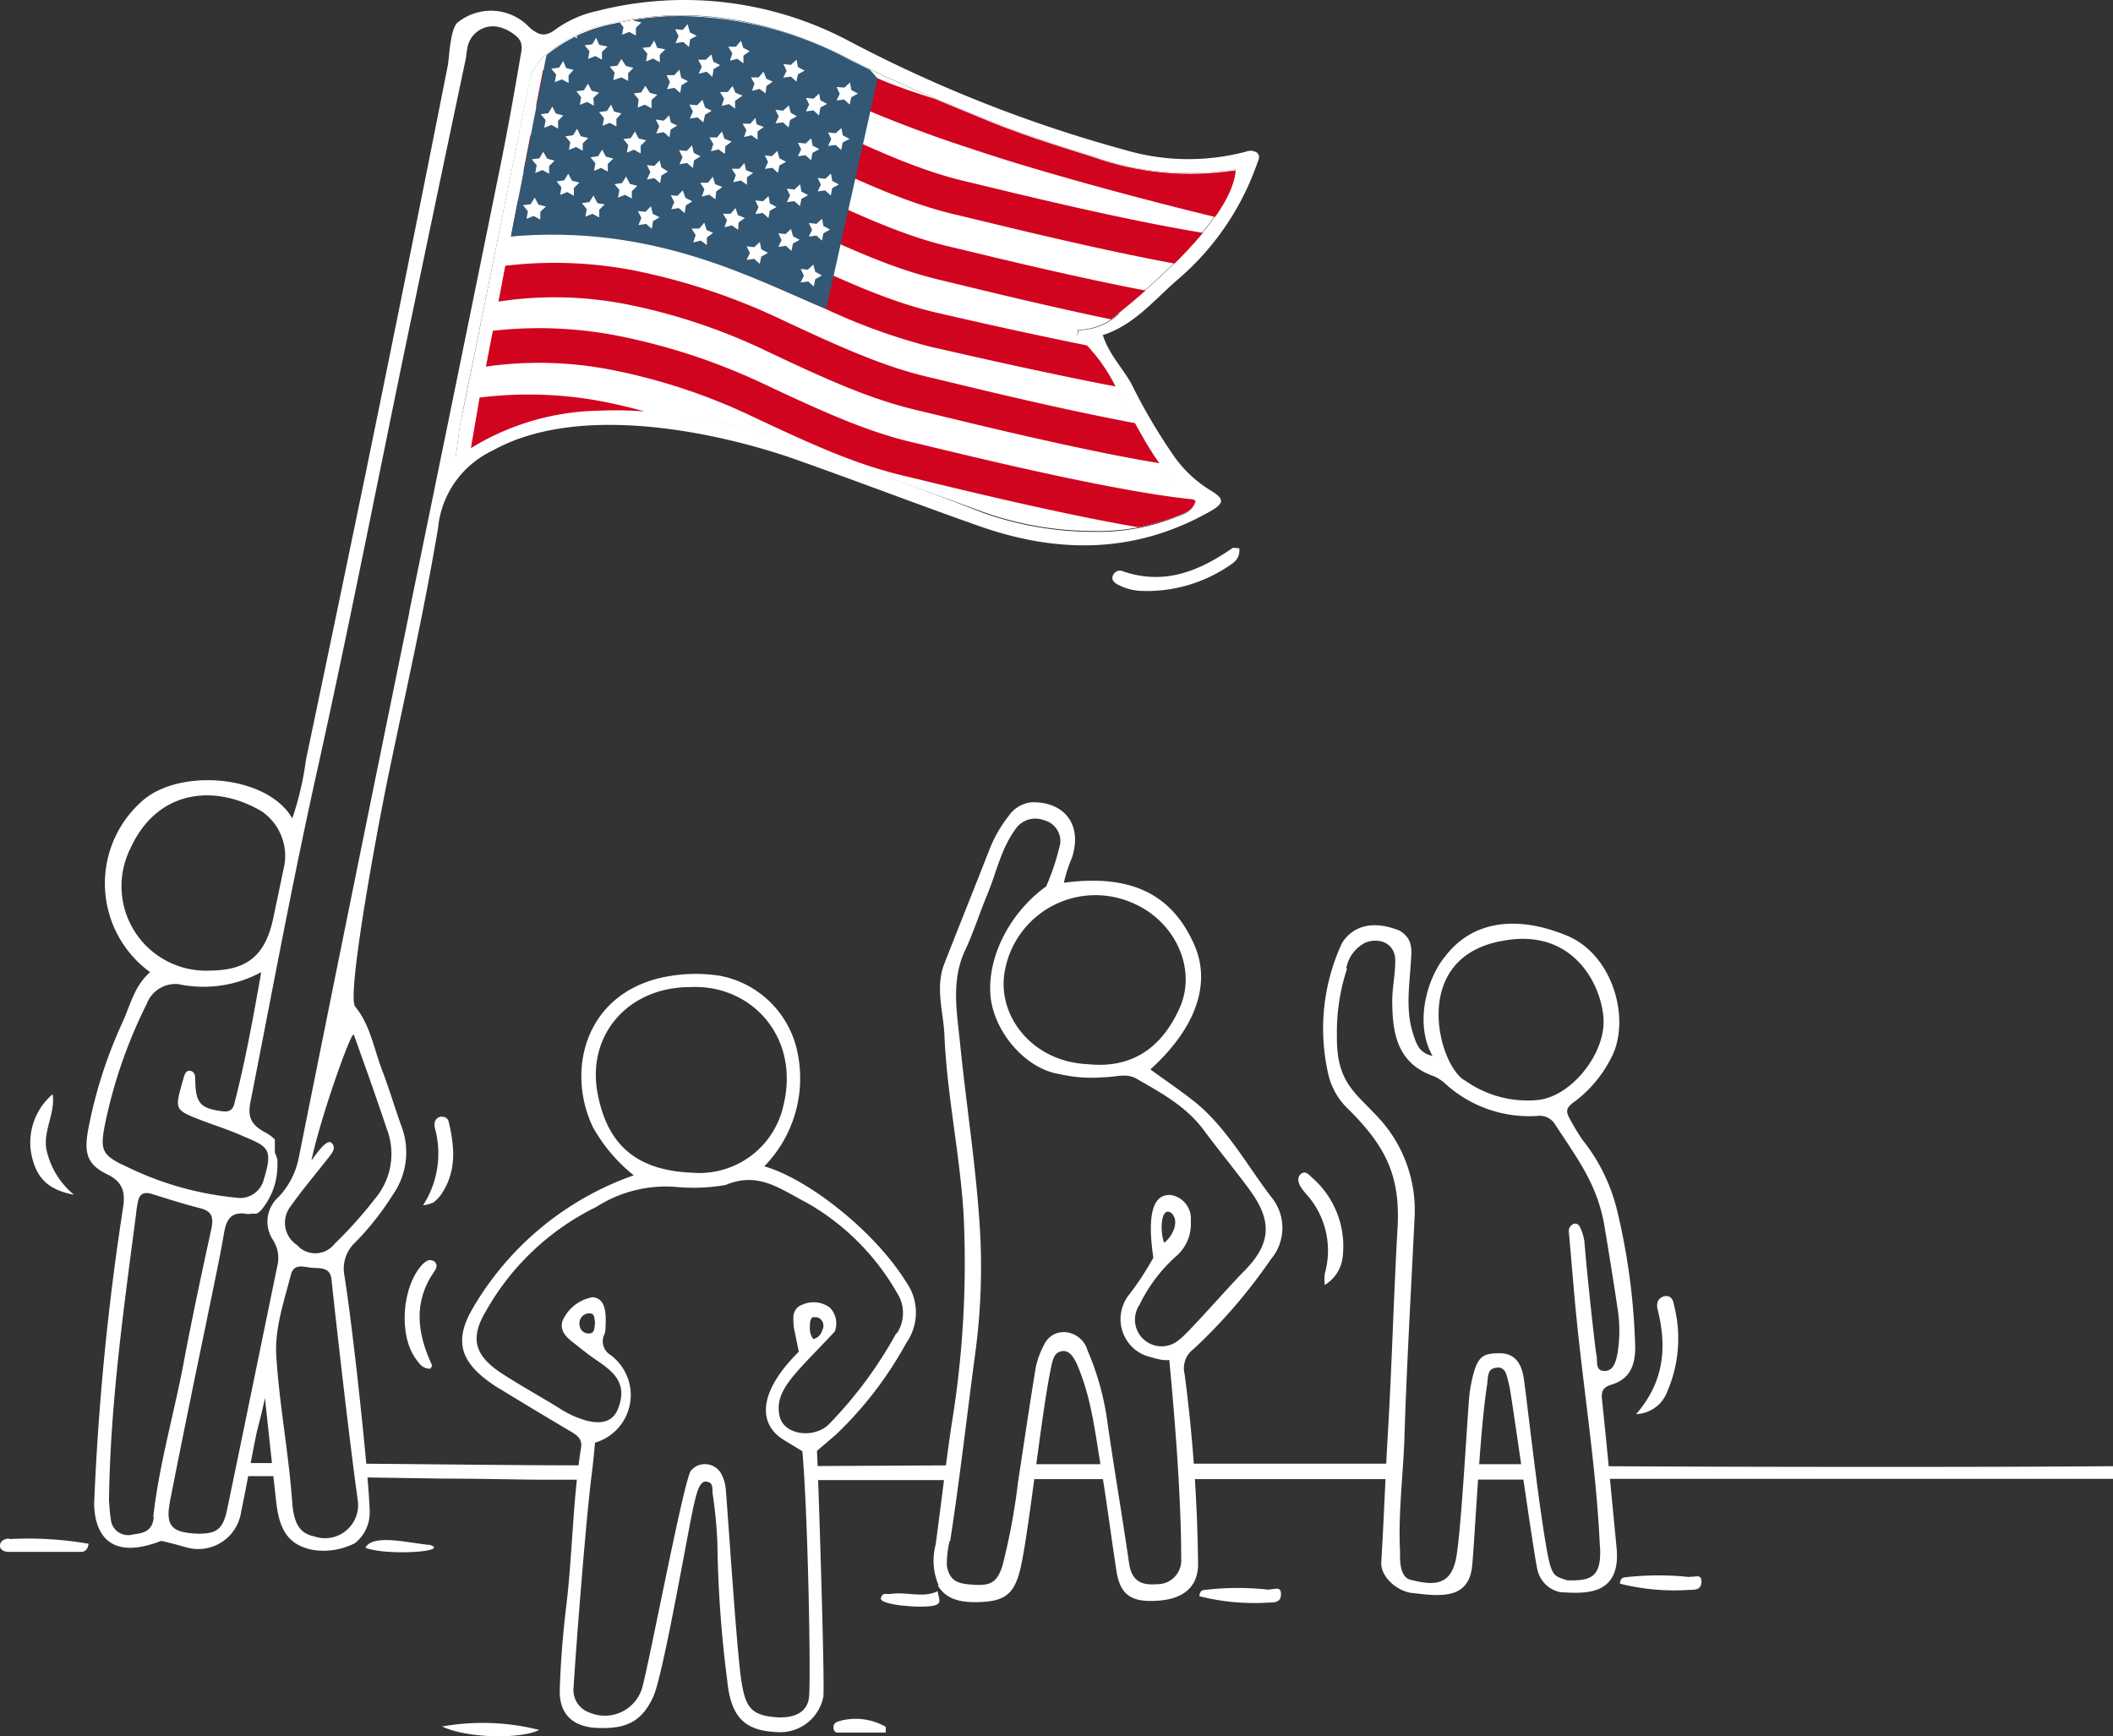 <svg xmlns="http://www.w3.org/2000/svg" xmlns:xlink="http://www.w3.org/1999/xlink" viewBox="0 0 176.81 145.29"><rect x="0" y="0" width="176.81" height="145.29" fill="#333333" stroke="none"/><defs><style>.cls-1{fill:none;}.cls-2,.cls-6{fill:#fff;}.cls-3{clip-path:url(#clip-path);}.cls-4{fill:#d1041f;}.cls-4,.cls-5,.cls-6{fill-rule:evenodd;}.cls-5{fill:#325875;}</style><clipPath id="clip-path"><path class="cls-1" d="M51.33,2a12.6,12.6,0,0,0-5.47,2.5A4.31,4.31,0,0,0,44.26,7C42.51,15.83,40.72,24.59,39,33.36l-.42,2c-.17.87-.25,1.76-.4,2.91.82-.51,1.4-.89,2-1.23a21.18,21.18,0,0,1,10.09-2.68c6.44-.28,13.87,1.76,16.78,2.85,5,1.92,10.13,3.73,15.13,5.58a27.47,27.47,0,0,0,9.25,1.64,17.85,17.85,0,0,0,7.18-1.29c.56-.23,1.19-.4,1.44-1.21-2.6-1.91-4.07-4.66-5.57-7.43L94,33.62l-.48-.92h0a14.26,14.26,0,0,0-3.35-4.57c-.06,0,0-.25,0-.53a5.06,5.06,0,0,0,3.39-1.35c2.66-2.15,9.55-8,9.83-12a24.39,24.39,0,0,1-12-1.13c-3.19-1-6.36-2-9.47-3.32-3.63-1.47-7.25-3-10.72-4.74A30.9,30.9,0,0,0,57,1.34,26.52,26.52,0,0,0,51.33,2"/></clipPath></defs><title>usa-side-flag</title><g id="Layer_2" data-name="Layer 2"><g id="Layer_1-2" data-name="Layer 1"><g id="Layer_1-2-2" data-name="Layer 1-2"><path class="cls-2" d="M23.4,122.43H20.6a1.78,1.78,0,0,1,.13,1.09h2.93a2.18,2.18,0,0,1-.26-1.1"/><path class="cls-2" d="M48.91,122.94a2.08,2.08,0,0,1,.12-.32c-5.64,0-12.15-.09-18.69-.14a2.26,2.26,0,0,1,.15.72,1.55,1.55,0,0,1,0,.43l6.76.1c2.68,0,5.35.07,8,.09h3.6a2,2,0,0,1,.06-.9"/><path class="cls-2" d="M79.25,123.84a2.08,2.08,0,0,1,.43-1.22l-11.81.06a2.23,2.23,0,0,1,.11,1.17H79.25"/><path class="cls-2" d="M93.14,123.83a2.63,2.63,0,0,1-.25-1,1.6,1.6,0,0,1,0-.31H86.1a2.61,2.61,0,0,1,.24.94,1.6,1.6,0,0,1,0,.31h6.8"/><path class="cls-2" d="M116.58,122.94a2.54,2.54,0,0,1,.17-.46c-5,0-11,0-17.28,0a2.47,2.47,0,0,1,.13,1.29h16.94a2.89,2.89,0,0,1,0-.83"/><path class="cls-2" d="M128,123.75a2.36,2.36,0,0,1-.2-.88,2,2,0,0,1,0-.35h-4.43a1.78,1.78,0,0,1,.12.29,1.89,1.89,0,0,1,0,1H128"/><path class="cls-2" d="M134.1,122.62a2.55,2.55,0,0,1,.08,1.13h42.63v-1.06c-10.3.09-31.06.07-42.71,0"/><path class="cls-2" d="M105.26,12.83a1,1,0,0,0-1-.14,18.8,18.8,0,0,1-10.12-.14A113.49,113.49,0,0,1,71,3.41,29.39,29.39,0,0,0,50,.91a9.22,9.22,0,0,0-3.44,1.5c-.86.66-1.39.64-2.27-.13a4.42,4.42,0,0,0-5.94-.44c-.69.44-.75,3-.88,3.64Q34.1,22.54,30.6,39.59q-2.48,12-5,24a25.54,25.54,0,0,1-1.14,4.89c-2.15-3.7-9.58-4.21-12.62-1.4a9.18,9.18,0,0,0,.72,14.27c-1.35,1.18-1.66,2.81-2.33,4.24a38.69,38.69,0,0,0-2.82,8.77C7,96.46,7.25,97.44,9,98.28c1.41.69,1.48,1.67,1.28,2.89a220.47,220.47,0,0,0-2.4,24.6c0,1.22.31,5.23,5.61,3.17,0,0,.64.13,2.06.53A3.62,3.62,0,0,0,20.07,127a3.1,3.1,0,0,0,.11-.51c.45-2.12.81-4.26,1.25-6.38.12-.61.44-1.67.74-3.13,0,0,.71,6.65.93,8.59.24,2.23.86,3.66,3,4.11a5.75,5.75,0,0,0,3.6-.55,3.23,3.23,0,0,0,1.23-2.4c.08-1.63-1.28-14.74-2.11-20a3,3,0,0,1,.95-2.81,24.12,24.12,0,0,0,3.1-3.94,6.19,6.19,0,0,0,.7-5.8c-.54-1.51-1-3.06-1.57-4.56-.71-1.82-1-3.83-2.28-5.39-.69-.87,1.59-13.5,2.69-18.91,1.44-7,3.07-14.07,4.25-21.17a8,8,0,0,1,4.57-6.45c7.7-4.3,20.07-1.1,25.13.67,5.21,1.83,10.36,3.82,15.57,5.65,6.64,2.34,13.15,2.32,19.42-1.28,1.07-.62,1.12-1,0-1.67a10.23,10.23,0,0,1-3.05-2.81,47.2,47.2,0,0,1-3.62-6.13c-.74-1.34-1.87-2.45-2.4-4.09,2.6-.83,4.26-2.9,6.19-4.58a22.54,22.54,0,0,0,6.71-9.74c.11-.32.33-.64,0-.95M10.91,71c2.27-5,7.16-5.39,11-3.1a4.53,4.53,0,0,1,1.9,4.42c-.31,1.5-.63,3-.94,4.5-.67,3.15-2.19,4.39-5.37,4.4A7.07,7.07,0,0,1,10.91,71m-.68,26.46c-1.7-.84-1.83-1.32-1.48-3.2A40.68,40.68,0,0,1,12.28,84a2.57,2.57,0,0,1,2.64-1.65,10.14,10.14,0,0,0,6.94-1c-.69,3.91-1.34,7.46-2.25,11-.16.63-.53.71-1.09.63-1.74-.24-2.14-.68-2.18-2.52,0-.35,0-.76-.4-.85s-.51.35-.6.67l-.28,1c-.35,1.39-.25,1.64,1.14,2.21s2.88,1,4.29,1.65c1.9.8,2.38,1,1.59,3.53a2.05,2.05,0,0,1-2,1.58,26.7,26.7,0,0,1-9.8-2.78M12.86,127c-.13,1.16-.88,1.29-1.73,1.4a1.45,1.45,0,0,1-1.81-1,2.2,2.2,0,0,1-.06-.37c-.08-.48-.1-1-.14-1.46.1-8,1.22-16,2.26-23.93a7.5,7.5,0,0,1,.15-1c.1-.71.48-.94,1.17-.73,1.34.41,2.66.84,4,1.18,1,.24,1.18.71,1,1.67-.8,3.67-1.59,7.35-2.28,11-.81,4.39-2.09,8.69-2.59,13.13m17.08-1.5a2.77,2.77,0,0,1-2.16,3.27,2.67,2.67,0,0,1-1.43-.09c-1.27-.25-1.75-1.11-1.88-3-.29-4-1.06-8-1.32-12.08-.15-2.31.64-4.55,1.21-6.78.24-1,1-.71,1.71-.63s1.59-.11,1.7,1c.15,1.46,1.34,12.23,2.17,18.28m-.31-38.8c.94,2.62,1.88,5.25,2.76,7.89a5.82,5.82,0,0,1-1,5.88A35.24,35.24,0,0,1,28,104.08a2.05,2.05,0,0,1-2.88.36,3.07,3.07,0,0,1-.26-.25,2.23,2.23,0,0,1-.66-3.08l.15-.21c1-1.41,2.14-2.75,3.21-4.12.25-.33.56-.71.22-1.11s-1,.43-1.72,1.45c.68-3.37,3.37-11,3.54-10.52m4.65-35.35Q29.59,74,25,96.87a6.59,6.59,0,0,1-1.7,3.3,2.76,2.76,0,0,0-.43,3.63,2.81,2.81,0,0,1,.32,2.21c-1.4,6.78-2.78,13.56-4.19,20.33-.35,1.65-.89,2-2.43,2-2.25-.1-2.76-.63-2.32-2.85.27-1.37.54-2.75.82-4.12.07-.36.14-.73.22-1.09.22-1.11.45-2.23.68-3.34l.06-.32c.41-2,.83-4,1.24-6,.16-.79.33-1.59.49-2.38.35-1.71.71-3.42,1-5.14.19-1,.54-1.7,1.77-1.54a1,1,0,0,0,.48,0h.47l.11-.09h.05a.23.23,0,0,1,.07-.07h0l.07-.06h0l.06-.07h0l.1-.11h0l.07-.09h0l.06-.08h0l.06-.08h0l.08-.12a5.74,5.74,0,0,0,1-3.16.48.48,0,0,0,0-.17h0a.38.38,0,0,0,0-.15h0a.43.43,0,0,0,0-.16h0a.28.28,0,0,0,0-.13h0a.35.35,0,0,0-.06-.14,0,0,0,0,0,0,0v-.11h0l-.08-.12v-.06L23,96.46h0V95.35h0l-.06-.06-.07-.06h0a3.2,3.2,0,0,0-.71-.49C20.79,94,20.74,93.23,21,92c1.77-9,3.45-18.1,5.45-27.11,2.61-11.72,4.92-23.52,7.35-35.28Q36.38,17.21,39,4.8a5.83,5.83,0,0,1,.1-.73,2.17,2.17,0,0,1,2.42-1.85h0a3.27,3.27,0,0,1,.45.1h0l.45.18h0l.19.11h0l.22.13h0l.18.13h0l.21.17c.59.52.44,1.11.32,1.73C43,8,42.43,11.13,41.79,14.28q-3.76,18.51-7.56,37m59.39-25a5,5,0,0,1-3.39,1.35c0,.27-.11.48-.06.53a13.87,13.87,0,0,1,3.33,4.56h0c.17.31.33.62.49.93s.3.59.46.88C96,37.3,97.45,40.07,100,42c-.24.82-.87,1-1.44,1.21a17.77,17.77,0,0,1-7.17,1.29,27.55,27.55,0,0,1-9.25-1.63C77.12,40.9,72.06,39.1,67,37.21c-2.92-1.08-10.34-3.12-16.79-2.85A21.29,21.29,0,0,0,40.14,37c-.59.34-1.16.72-2,1.23.16-1.15.23-2,.41-2.9.13-.69.27-1.37.41-2.05,1.77-8.76,3.57-17.53,5.32-26.3a4.25,4.25,0,0,1,1.59-2.59,12.67,12.67,0,0,1,5.48-2.49c7-1.53,13.52-.13,19.86,3.1,3.46,1.77,7.09,3.27,10.71,4.75C85,11,88.21,12.08,91.4,13.08a24.36,24.36,0,0,0,12,1.09c-.27,4-7.16,9.89-9.82,12"/><path class="cls-2" d="M103.19,45.82c-2.78,1.94-5.71,3.18-9.18,2a.64.64,0,0,0-.87.3h0c-.18.4.09.65.42.81a4.54,4.54,0,0,0,1.8.51,12.23,12.23,0,0,0,7.34-2c.5-.32,1.09-.65,1-1.56-.28,0-.45-.09-.53,0"/><path class="cls-2" d="M6.22,100a6.73,6.73,0,0,1-2.35-3.89c-.24-1.54.76-2.94.54-4.55a5.31,5.31,0,0,0-1.79,5c.41,2,1.36,3,3.6,3.42"/><path class="cls-2" d="M.77,128.75c-.36,0-.74.17-.77.56s.37.55.73.55H6.8c.38,0,.57-.31.61-.68a29.54,29.54,0,0,0-6.64-.39"/><path class="cls-2" d="M36.91,93.43c-.52.11-.62.54-.51,1a8,8,0,0,1-1,6.43,3.47,3.47,0,0,0,.84-.22,2.89,2.89,0,0,0,.59-.57c1.38-1.92,1.24-4,.72-6.18a.52.52,0,0,0-.59-.43h0"/><path class="cls-2" d="M36,129.28c-1.56-.1-4.76-1-5.43.23,1.69.69,7.11.35,5.43-.23"/><path class="cls-2" d="M63.94,97.61a10.54,10.54,0,0,0,2.66-10.1,8.18,8.18,0,0,0-6.37-5.86,13.21,13.21,0,0,0-4.65.11c-6.62,1.35-8.25,7.82-5.95,12.59a13.77,13.77,0,0,0,3.4,4,25.28,25.28,0,0,0-13.52,11.21c-1.48,2.58-1,4.32,1.42,6.07a9,9,0,0,0,1,.65c1.89,1.16,3.79,2.3,5.68,3.42.59.35,1.17.64,1,1.51-.69,4.38-.7,8.81-1.23,13.21-.28,2.32-.47,4.67-.54,7-.06,2,1.1,3.08,3.09,3.17,2.38.11,3.77-.46,4.75-2.65.85-1.91,3-14.48,3.4-16.1.14-.51.37-1.92,1-1.86s.51.54.55,1a37.06,37.06,0,0,1,.4,4.2,99,99,0,0,0,.82,11.42c.31,3.15,1.49,4.3,4.44,4.35a3.68,3.68,0,0,0,3.61-3c.12-1.8-.49-20.21-.54-20.54L70,120a31.46,31.46,0,0,0,5.84-7.63,4.41,4.41,0,0,0,0-5.07c-2.64-4.26-8.15-8.61-11.87-9.7M50,91.47c-.91-4.92,2.61-8.88,7.75-8.87,5.08-.26,9.23,4.14,7.8,9.93a7.2,7.2,0,0,1-7.63,5.6C53,97.94,50.77,95.55,50,91.47m25,20.09a35,35,0,0,1-5.6,7.58c-1.2,1.26-3.8,1-4.17-.65-.47-2.19,1.36-3.56,4.62-7.07a1.88,1.88,0,0,0-.41-2,2.28,2.28,0,0,0-2.29-.25,1.09,1.09,0,0,0-.76,1.08,4.76,4.76,0,0,0,.07,1l.38,1.86c-3.57,3.55-3.31,6.14-1.24,7.39l1.54.94c.47,5.25.73,19.32.55,20.64s-1.4,1.7-2.69,1.62c-2.31-.15-2.65-1-3-3.27-.4-3-1.08-13.61-1.27-15.81a3.39,3.39,0,0,0-.31-1.16,1.57,1.57,0,0,0-2-.84,1.64,1.64,0,0,0-.6.44c-.59.67-3.62,16.8-4.13,18.32a3.26,3.26,0,0,1-4.17,2l-.16-.06A2,2,0,0,1,48,141.15c.1-1.88,1-13.9,1.54-18,.16-1.34.25-2.43.25-2.43a4.15,4.15,0,0,0,2.82-5.16,4.22,4.22,0,0,0-1.5-2.16,1.34,1.34,0,0,1-.51-1.8,2.35,2.35,0,0,0,.07-.6c.1-1.64-.22-2.37-1.09-2.45a3.39,3.39,0,0,0-2.52,2c-.22.79.29,1.3.8,1.71.68.53,1.16.94,1.87,1.43,1.35.94,2.88,1.87,2,4.16-.46,1.2-1.5,1.34-2.75,1a8.31,8.31,0,0,1-2.16-1c-1.62-1-3.24-1.89-4.81-2.91-2.29-1.49-2.73-2.93-1.33-5.26A21.38,21.38,0,0,1,49.89,101a10.78,10.78,0,0,1,6.77-1.67,15.71,15.71,0,0,0,4.05-.17c2.77-1.16,4.57.34,6.81,1.49a20.2,20.2,0,0,1,7.53,7.52,3.09,3.09,0,0,1,0,3.4m-7-1.32a.62.62,0,0,1,.53.07.76.76,0,0,1,.22,1,1,1,0,0,1-.75.73,1.47,1.47,0,0,1-.28-1c0-.33,0-.68.28-.87m-18.25.51c-.08.38,0,.89-.5.89a.74.74,0,0,1-.8-.67v0a.84.84,0,0,1,.66-1l.08,0c.58-.08.47.46.56.77"/><path class="cls-2" d="M36.26,105.52c-.33-.19-.61,0-.87.24-1.77,1.84-2.07,6-.56,8,.27.35.53.79,1.18.77.1-.16.17-.23.15-.27-1.25-2.67-1.62-5.31.21-7.91.21-.29.25-.64-.11-.85"/><path class="cls-2" d="M37,144.47c2.07,1,6.59,1.07,8.12.29a19.33,19.33,0,0,0-8.12-.29"/><path class="cls-2" d="M70.36,144c-.34.06-.66.18-.61.62s.37.36.62.36h3.75v-.48a5.08,5.08,0,0,0-3.78-.51"/><path class="cls-2" d="M110.85,107.52a4.82,4.82,0,0,1,0-.93,7.06,7.06,0,0,0-1.5-6.62,6,6,0,0,1-.5-.63c-.22-.36-.33-.81,0-1.1s.64,0,.89.26a7.61,7.61,0,0,1,2.61,6.69,3.13,3.13,0,0,1-1.49,2.33"/><path class="cls-2" d="M106.19,133c.5,0,1-.28,1,.39s-.47.71-1,.71a18.78,18.78,0,0,1-5.83-.53c.06-.57.34-.51.59-.54a23,23,0,0,1,5.25,0"/><path class="cls-2" d="M78.07,134.37c-1.16.22-4.46-.08-4.36-.62s.51-.32.82-.37c1.32-.21,2.69.38,3.93-.23.08.64.45,1.06-.39,1.22"/><path class="cls-2" d="M78.46,132.64h0c.79,1.44,2.51,1.45,3.47,1.42,2-.06,2.86-.57,3.38-2.5.7-2.56,1.76-12.78,2.59-16.89.18-.92.3-1.52,1-1.61s1.09.79,1.31,1.32c1.19,2.84,1.47,5.9,2,8.9.45,2.74.79,5.49,1.22,8.22.32,2,1.27,2.64,3.65,2.43,2.1-.19,3.23-1.29,3.17-3.18A133.54,133.54,0,0,0,99.13,115a2,2,0,0,1,.74-2.11,44.94,44.94,0,0,0,6.47-7.51,4.06,4.06,0,0,0,0-5.26c-2-2.63-3.61-5.59-6.17-7.76-1.23-1-2.59-1.91-3.91-2.87C100.1,86,101.38,82.28,99.91,79c-1.58-3.5-4.48-6-10.89-5.13a12,12,0,0,1,.68-2.1c.87-2.67-.53-4.66-3.32-4.64a2.64,2.64,0,0,0-2,1.18A10.94,10.94,0,0,0,82.83,71c-1.26,3.22-2.55,6.42-3.81,9.64-.76,1.93-.12,3.89,0,5.83.2,5.08,1.3,10.06,1.61,15.14a83.45,83.45,0,0,1-1,17.58c-.5,3.35-.88,6.71-1.34,10.07a5.19,5.19,0,0,0,.26,3.41m12.5-43.62c-4.57-.17-7.58-3.93-7-7.63A7.71,7.71,0,0,1,92.86,75a7.88,7.88,0,0,1,2.36.77c3.18,1.58,4.91,5.36,3.5,8.55-1.29,2.89-3.56,5.16-7.7,4.73M79.5,129c.81-5.22,1.4-10.48,2.1-15.72A54,54,0,0,0,82,102.9c-.31-5.2-1.14-10.37-1.66-15.56-.26-2.61-.78-5.24.41-7.8.69-1.47,1.17-3,1.8-4.53.85-2,1.17-3.94,2.48-5.71a2,2,0,0,1,2.31-.67,1.8,1.8,0,0,1,1.37,2,19.85,19.85,0,0,1-1.17,3.54c-2.78,2-4.88,5.55-4.67,9,.18,3,2.85,6.26,5.79,6.71a11.88,11.88,0,0,0,3.71.26c1,0,1.85-.37,2.72.12,2.06,1.18,4.14,2.31,5.61,4.27,1.25,1.69,2.59,3.3,3.84,5,1.94,2.63,1.84,4.53-.42,6.82-1.34,1.35-4.81,5.33-5.42,5.73a2.23,2.23,0,0,1-3.34-2.91,13,13,0,0,1,3-4,3.55,3.55,0,0,0,1.28-3A2,2,0,0,0,98,100c-1-.08-2.19.56-1.49,5.24a24.74,24.74,0,0,1-2,3.06,3.28,3.28,0,0,0,.44,4.61,3.35,3.35,0,0,0,1.41.67c1.14.35,1.48.21,1.48.21.48,5,1,11.59,1,16.6A2,2,0,0,1,97,132.56h-.16c-1.56.15-2.18-.47-2.37-1.8-.56-3.88-1.23-7.77-1.79-11.65A22.68,22.68,0,0,0,91,113a2.1,2.1,0,0,0-1.8-1.52,1.79,1.79,0,0,0-1.81,1,7.5,7.5,0,0,0-.71,1.88c-.53,3.21-1,6.43-1.49,9.63a53.57,53.57,0,0,1-1.3,7c-.46,1.5-1.08,1.7-2.41,1.62s-2-.27-2.25-1.58a8.46,8.46,0,0,1,.24-2.12M98,101.49c.86.79-.13,2.24-.59,2.49-.36-.89-.3-3.08.59-2.49"/><path class="cls-2" d="M112.21,79.1a17,17,0,0,0-1.11,10.57,5.83,5.83,0,0,0,1.73,3.15c3.2,3.18,4.36,5.65,4.11,10-.3,5.19-.49,11.83-.8,17-.21,3.5-.34,7.41-.56,10.91-.07,1.21,1.36,2.53,2.79,2.59,2.23.28,4.38.43,4.78-2,.19-1.13.64-11.38,1.27-15.32.14-.85-.06-1.59,1.06-1.56.58.14.6.7.82,1.55.16.58,2.07,14.35,2.36,15.41a2.44,2.44,0,0,0,1.9,1.83c2,.12,5.11.37,4.71-3.73s-.78-8.21-1.21-12.3c-.08-.71,0-1.09.77-1.33,1.5-.45,2-1.55,2-3.11a55,55,0,0,0-1.55-11.62,15.28,15.28,0,0,0-2.86-5.76,17.35,17.35,0,0,1-.95-1.55c-.5-.86-.49-1.11.37-1.71a10.48,10.48,0,0,0,3-3.64c1.65-3.17.13-8.67-3.81-10.22-4.44-1.81-8-1-10.1,1.77-1.51,1.8-2.61,5.6-1.06,8.33-1.14-.26-1.35-1-1.65-1.93-.6-1.94-.29-3.88-.17-5.83.06-1,.26-2-.93-2.72-3.36-1.37-4.69.73-4.89,1.17m16.41,13a9,9,0,0,1-6-1.6c-2.24-1.1-4.85-10.42,3.2-11.74,5.9-1.06,8.22,3.84,8.34,6.6.13,2.92-2.74,6.48-5.53,6.74m-16-11a3,3,0,0,1,1.64-2.19c1.32-.46,2.51.21,2.46,1.59,0,1.08-.24,2.16-.25,3.23,0,2.76.39,5.31,3.49,6.38a3.58,3.58,0,0,1,1,.67,10.41,10.41,0,0,0,7.64,2.65,1.51,1.51,0,0,1,1.52.75c1.9,2.91,3.52,5,4.11,8.49.32,1.93.79,4.79,1.07,6.73a11.68,11.68,0,0,1,0,4c-.13.64-.36,1.47-1.2,1.36-.66-.08-.43-.88-.55-1.36-.08-.33-.78-6.63-1-9.46a3.92,3.92,0,0,0-.28-1c-.09-.25-.23-.52-.54-.5a.64.64,0,0,0-.48.73c.18,2,.33,3.9.51,5.85.62,6.79,1.76,13.52,2.08,20.34a6.22,6.22,0,0,1,0,1.22c-.18,1.58-1.11,1.75-2.72,1.71-1-.32-1.27-.32-1.61-2-.74-3.64-1.85-13.84-2.05-15s-.73-2-2-2-1.79.18-2.2,1.74a12.27,12.27,0,0,0-.34,1.79c-.18,2-.65,10.74-1.06,13.35-.37,2.41-1.63,2.64-3.74,2.1-1.07-.15-1-1.71-1-2.44-.16-3.19.27-6.35.37-9.52.19-6.08.55-12.15.84-18.22a11.41,11.41,0,0,0-3.17-8.68c-1.81-1.94-3.37-2.86-3.32-6.63a17,17,0,0,1,.86-5.71"/><path class="cls-2" d="M139.26,108.47c-.52.13-.69.58-.55,1.12.77,3.08.58,6-1.8,8.74a2.88,2.88,0,0,0,2.6-1.88,11.17,11.17,0,0,0,.6-7.1c-.08-.43-.18-1-.85-.88"/><path class="cls-2" d="M141.37,131.94c.49.05,1-.27,1,.4s-.47.7-1,.7a18.71,18.71,0,0,1-5.82-.52c.06-.57.33-.51.59-.55a24.25,24.25,0,0,1,5.25,0"/></g><g id="Layer_1-2-3" data-name="Layer 1-2"><path class="cls-2" d="M93.59,26.25A5.06,5.06,0,0,1,90.2,27.6c0,.28-.11.49,0,.53a14.31,14.31,0,0,1,3.33,4.56h0l.48.93.47.88c1.5,2.77,3,5.55,5.58,7.43-.24.81-.87,1-1.43,1.21a17.85,17.85,0,0,1-7.18,1.29,27.43,27.43,0,0,1-9.32-1.64c-5-1.85-10.1-3.66-15.14-5.54A49.25,49.25,0,0,0,50.2,34.4a21.14,21.14,0,0,0-10.07,2.68c-.59.34-1.17.72-2,1.23.16-1.15.23-2,.4-2.91l.42-2C40.72,24.59,42.51,15.83,44.26,7a4.24,4.24,0,0,1,1.6-2.6,12.56,12.56,0,0,1,5.46-2.5c7-1.49,13.53-.1,19.86,3.1,3.47,1.77,7.09,3.27,10.72,4.74C85,11,88.18,12.07,91.37,13.08a24.43,24.43,0,0,0,12,1.09c-.28,4-7.17,9.89-9.83,12"/><g class="cls-3"><path class="cls-4" d="M40.13,33.27a32.93,32.93,0,0,1,10.71.41,53.38,53.38,0,0,1,12.29,4.18c5,2.34,8.59,3.88,12.39,4.73,3.45.77,30.72,5,36,4.74L111,50.25c-5.17.21-32.48-4-36-4.84-9.06-1.9-15.71-7.55-24.6-9.3-3.47-.68-7.35,1.09-11,1.41Z"/><path class="cls-4" d="M40.66,30.68l.58-3a34.38,34.38,0,0,1,10.42.41,52.35,52.35,0,0,1,12.47,4.14c5,2.35,8.51,3.91,12.21,4.78,3.46.81,20.74,5.17,26.24,4.89L102,44.82c-5.4.24-22.75-4.15-26.34-5-4-.94-7.59-2.56-12.77-5a49.4,49.4,0,0,0-11.77-3.88,31.53,31.53,0,0,0-10.48-.26"/><path class="cls-4" d="M41.71,25.24l.57-3A35.05,35.05,0,0,1,53,22.62a53,53,0,0,1,12.43,4.14c5,2.34,8.52,3.91,12.21,4.78,3.42.8,20.65,5.16,26,4.9L103,39.36c-5.29.22-22.58-4.17-26.12-5-4-.93-7.6-2.55-12.77-5a49.22,49.22,0,0,0-11.7-3.9,31.13,31.13,0,0,0-10.72-.22"/><path class="cls-4" d="M42.76,19.78l.57-3a34.56,34.56,0,0,1,10.25.43A52.55,52.55,0,0,1,66,21.34c5,2.35,8.7,4,12.57,4.87,3.54.81,21.33,4.94,26.54,4.71l-.57,2.92c-5.14.19-23-4-26.63-4.81a49.94,49.94,0,0,1-8.8-3.17c-5.23-2.29-10.43-4.75-16.08-5.8a31.53,31.53,0,0,0-10.3-.28"/><path class="cls-4" d="M43.8,14.33l.58-3a34.52,34.52,0,0,1,10.49.41A52.47,52.47,0,0,1,67.3,15.87c5,2.35,8.51,3.91,12.21,4.78,3.46.81,20.74,5.17,26.23,4.89l-.61,2.92c-5.39.24-22.74-4.15-26.33-5-4-.94-7.59-2.56-12.76-5A49.73,49.73,0,0,0,54.3,14.54a31.36,31.36,0,0,0-10.54-.25"/><path class="cls-4" d="M44.85,8.89l.58-3a34.93,34.93,0,0,1,10.7.36,53,53,0,0,1,12.44,4.14c5,2.34,8.51,3.91,12.2,4.78,3.41.8,20.64,5.16,26,4.9L106.24,23c-5.28.22-22.57-4.17-26.11-5-4-.93-7.59-2.55-12.77-5A49.5,49.5,0,0,0,55.63,9.1a31,31,0,0,0-10.78-.21"/><path class="cls-4" d="M45.9,3.45,46.39.9A48.83,48.83,0,0,1,70,5.65c.69.32,1.34,0,2,.32s1,.39,1.48.6c7.59,3.37,37.09,10,45.58,9.71l-1.17,4.83c-5.16.2-27.77-5.65-36.44-8.61a110.08,110.08,0,0,1-12.77-5A49.33,49.33,0,0,0,56.91,3.62a31,31,0,0,0-11-.17"/><path class="cls-5" d="M42.75,19.79,46.52.58c11.59-.49,19.79-2.5,26.92,6L69.13,25.86c-6.08-2.52-14.4-7.12-26.39-6.07"/><path class="cls-6" d="M52.73,1.14l-.34.55-.63.09.41.49-.12.64.6-.24.56.31V2.33l.46-.45-.62-.15ZM49.66,16.36l-.34.55-.63.09.41.5-.12.63.6-.24.56.31v-.65l.46-.45L50,17Zm18.4,5.78-.47.43L67,22.5l.27.57-.28.57.64-.09.46.42.13-.61.56-.31-.56-.3Zm-4.48-1.89-.47.43-.63-.07.27.57-.28.57.64-.09.46.42.13-.61.56-.31-.56-.3Zm-4.65-1.62-.42.5h-.64l.34.54-.2.62.62-.16.52.38v-.64l.52-.38-.54-.24ZM44.74,16.54l-.34.55-.64.08.41.5-.11.64.59-.24.56.3v-.64l.47-.45-.62-.16Zm9.73.72-.45.46-.64-.06.29.58-.25.6.64-.11.48.42.1-.64.55-.33-.57-.29Zm11.72,1.9-.47.43-.59-.07.27.57-.27.57.63-.09.47.42.12-.61.56-.31-.55-.3Zm-13.8-4.39-.34.55-.63.09.41.49-.12.64.59-.24.57.31V16l.46-.45-.62-.16Zm4.74,1.16-.45.46-.55-.05.29.57-.25.6.63-.1.49.42.1-.64.54-.34-.57-.29Zm-9.58-1.39-.34.55-.64.09.41.49-.11.64.59-.24.56.31v-.65l.46-.45-.62-.16Zm14,2.87-.42.48h-.64l.34.53-.21.6.63-.16.51.37.05-.62.52-.37L61.74,18ZM50.39,12.52l-.34.55-.64.09.41.5-.11.63.59-.24.56.31v-.65l.46-.44-.62-.16Zm18.4,5.78-.47.43-.64-.07.27.57-.27.57.63-.09.47.42.12-.61.56-.31-.56-.3Zm-4.48-1.89-.47.43-.64-.07.27.57-.27.57.63-.09.47.42.12-.61.56-.31-.56-.3Zm-4.66-1.62-.41.5H58.6l.34.55-.21.61.62-.16.52.39.05-.65.52-.38-.6-.24ZM45.46,12.7l-.33.55-.63.08.41.5-.12.64.6-.24.56.31v-.65l.46-.45-.62-.16Zm9.74.72-.45.46-.62-.06.29.58-.29.62.63-.11.48.42.1-.64.55-.33L55.34,14Zm11.75,2-.47.44-.64-.07.27.56-.27.57.63-.09.47.42.12-.61.56-.31-.56-.3ZM53.13,11l-.34.55-.63.09.41.5-.12.63.59-.24.57.31v-.65l.46-.45-.62-.15Zm4.78,1.16-.45.47-.64-.06.29.58-.25.59.63-.1.49.42.09-.64.55-.34-.57-.29Zm-9.62-1.39-.34.55-.64.09.41.49-.11.64.59-.24.56.31V12l.46-.45-.62-.15Zm14,2.87-.42.48h-.64l.34.53-.21.6.63-.15.51.36,0-.62.52-.37-.59-.23ZM51.13,8.75l-.34.54-.66.09.41.5-.11.64.59-.24.56.3V9.94L52,9.49l-.62-.16Zm18.4,5.77-.47.44-.64-.07.27.56-.27.57.63-.09.47.43.12-.62.56-.31-.56-.29Zm-4.48-1.89-.47.44L64,13l.27.56-.27.57.63-.09.47.43.12-.62.56-.31-.56-.29ZM60.41,11l-.41.5h-.64l.33.55-.2.61.64-.16.52.38.05-.65.52-.38-.6-.24ZM46.22,8.92l-.34.55-.63.09.41.49-.12.64.6-.24.56.31v-.65l.43-.45-.62-.16ZM56,9.64l-.45.46L54.87,10l.29.57-.25.6.63-.11.48.43.1-.65.55-.33-.54-.26Zm11.88,1.93-.47.44-.64-.07.27.56-.27.57.63-.08.47.42.12-.62.57-.31L68,12.19ZM54,7.18l-.34.55-.63.09.41.5L53.36,9l.6-.24.56.31V8.37L55,7.93l-.62-.16Zm4.78,1.17-.45.46-.64-.06.29.58-.25.59.64-.1.48.42L59,9.6l.55-.33L59,9ZM49.2,7l-.34.55-.63.09.4.5-.11.63.61-.24.57.31-.05-.65.48-.44-.62-.16Zm14,2.87-.41.48h-.66l.33.53-.2.59.62-.15.51.37V11l.52-.37-.59-.23ZM52,4.94l-.34.55-.64.08.41.5-.11.64L52,6.47l.56.3V6.13L53,5.68l-.62-.16Zm18.4,5.78-.47.43-.64-.07.27.56-.27.57.63-.08.47.42.12-.62.58-.31-.56-.29ZM66,8.83l-.47.43-.64-.07.27.56-.27.57.63-.08.47.42.12-.62.57-.31-.51-.29ZM61.3,7.2l-.41.5h-.64l.34.55-.2.61L61,8.71l.51.38,0-.65L62.13,8l-.59-.24ZM47.13,5.11l-.35.55-.65.09.41.49-.12.64.6-.24.56.31V6.3L48,5.85l-.62-.15Zm9.73.72-.45.46h-.64l.29.57-.25.6.63-.11.48.43.1-.64.55-.34L57,6.51Zm11.68,2-.47.43-.63-.07.27.56-.28.57.64-.08.46.42L68.65,9l.56-.31-.56-.3ZM54.74,3.39l-.34.55L53.76,4l.41.5-.11.64.59-.24.56.31V4.58l.46-.45L55,4Zm4.78,1.16L59.06,5h-.63l.29.57-.25.6L59.13,6l.48.43.1-.64.55-.34-.57-.29ZM49.89,3.16l-.34.55-.63.08.41.5-.12.64.6-.24.56.3V4.35l.46-.45-.7-.16ZM63.89,6l-.41.48h-.64l.29.52-.2.6.62-.16.51.37.07-.61.53-.37-.53-.23Zm7.24.9-.47.43L70,7.28l.27.57L70,8.41l.64-.08.46.42.13-.61.56-.31-.56-.3ZM66.65,5l-.47.43-.63-.07.27.57-.28.57.64-.09.46.42.13-.61.56-.31-.56-.3ZM62,3.41l-.42.5h-.64l.34.55-.2.62.62-.16.51.38,0-.64.52-.38L62.19,4ZM47.81,1.32l-.34.55L46.83,2l.41.5-.11.64.59-.24.56.3V2.51L48.71,2l-.58-.12Zm9.73.7-.41.48-.64-.06.29.58-.25.59.64-.1.48.42.1-.64L58.3,3l-.57-.29Z"/></g></g></g></g></svg>